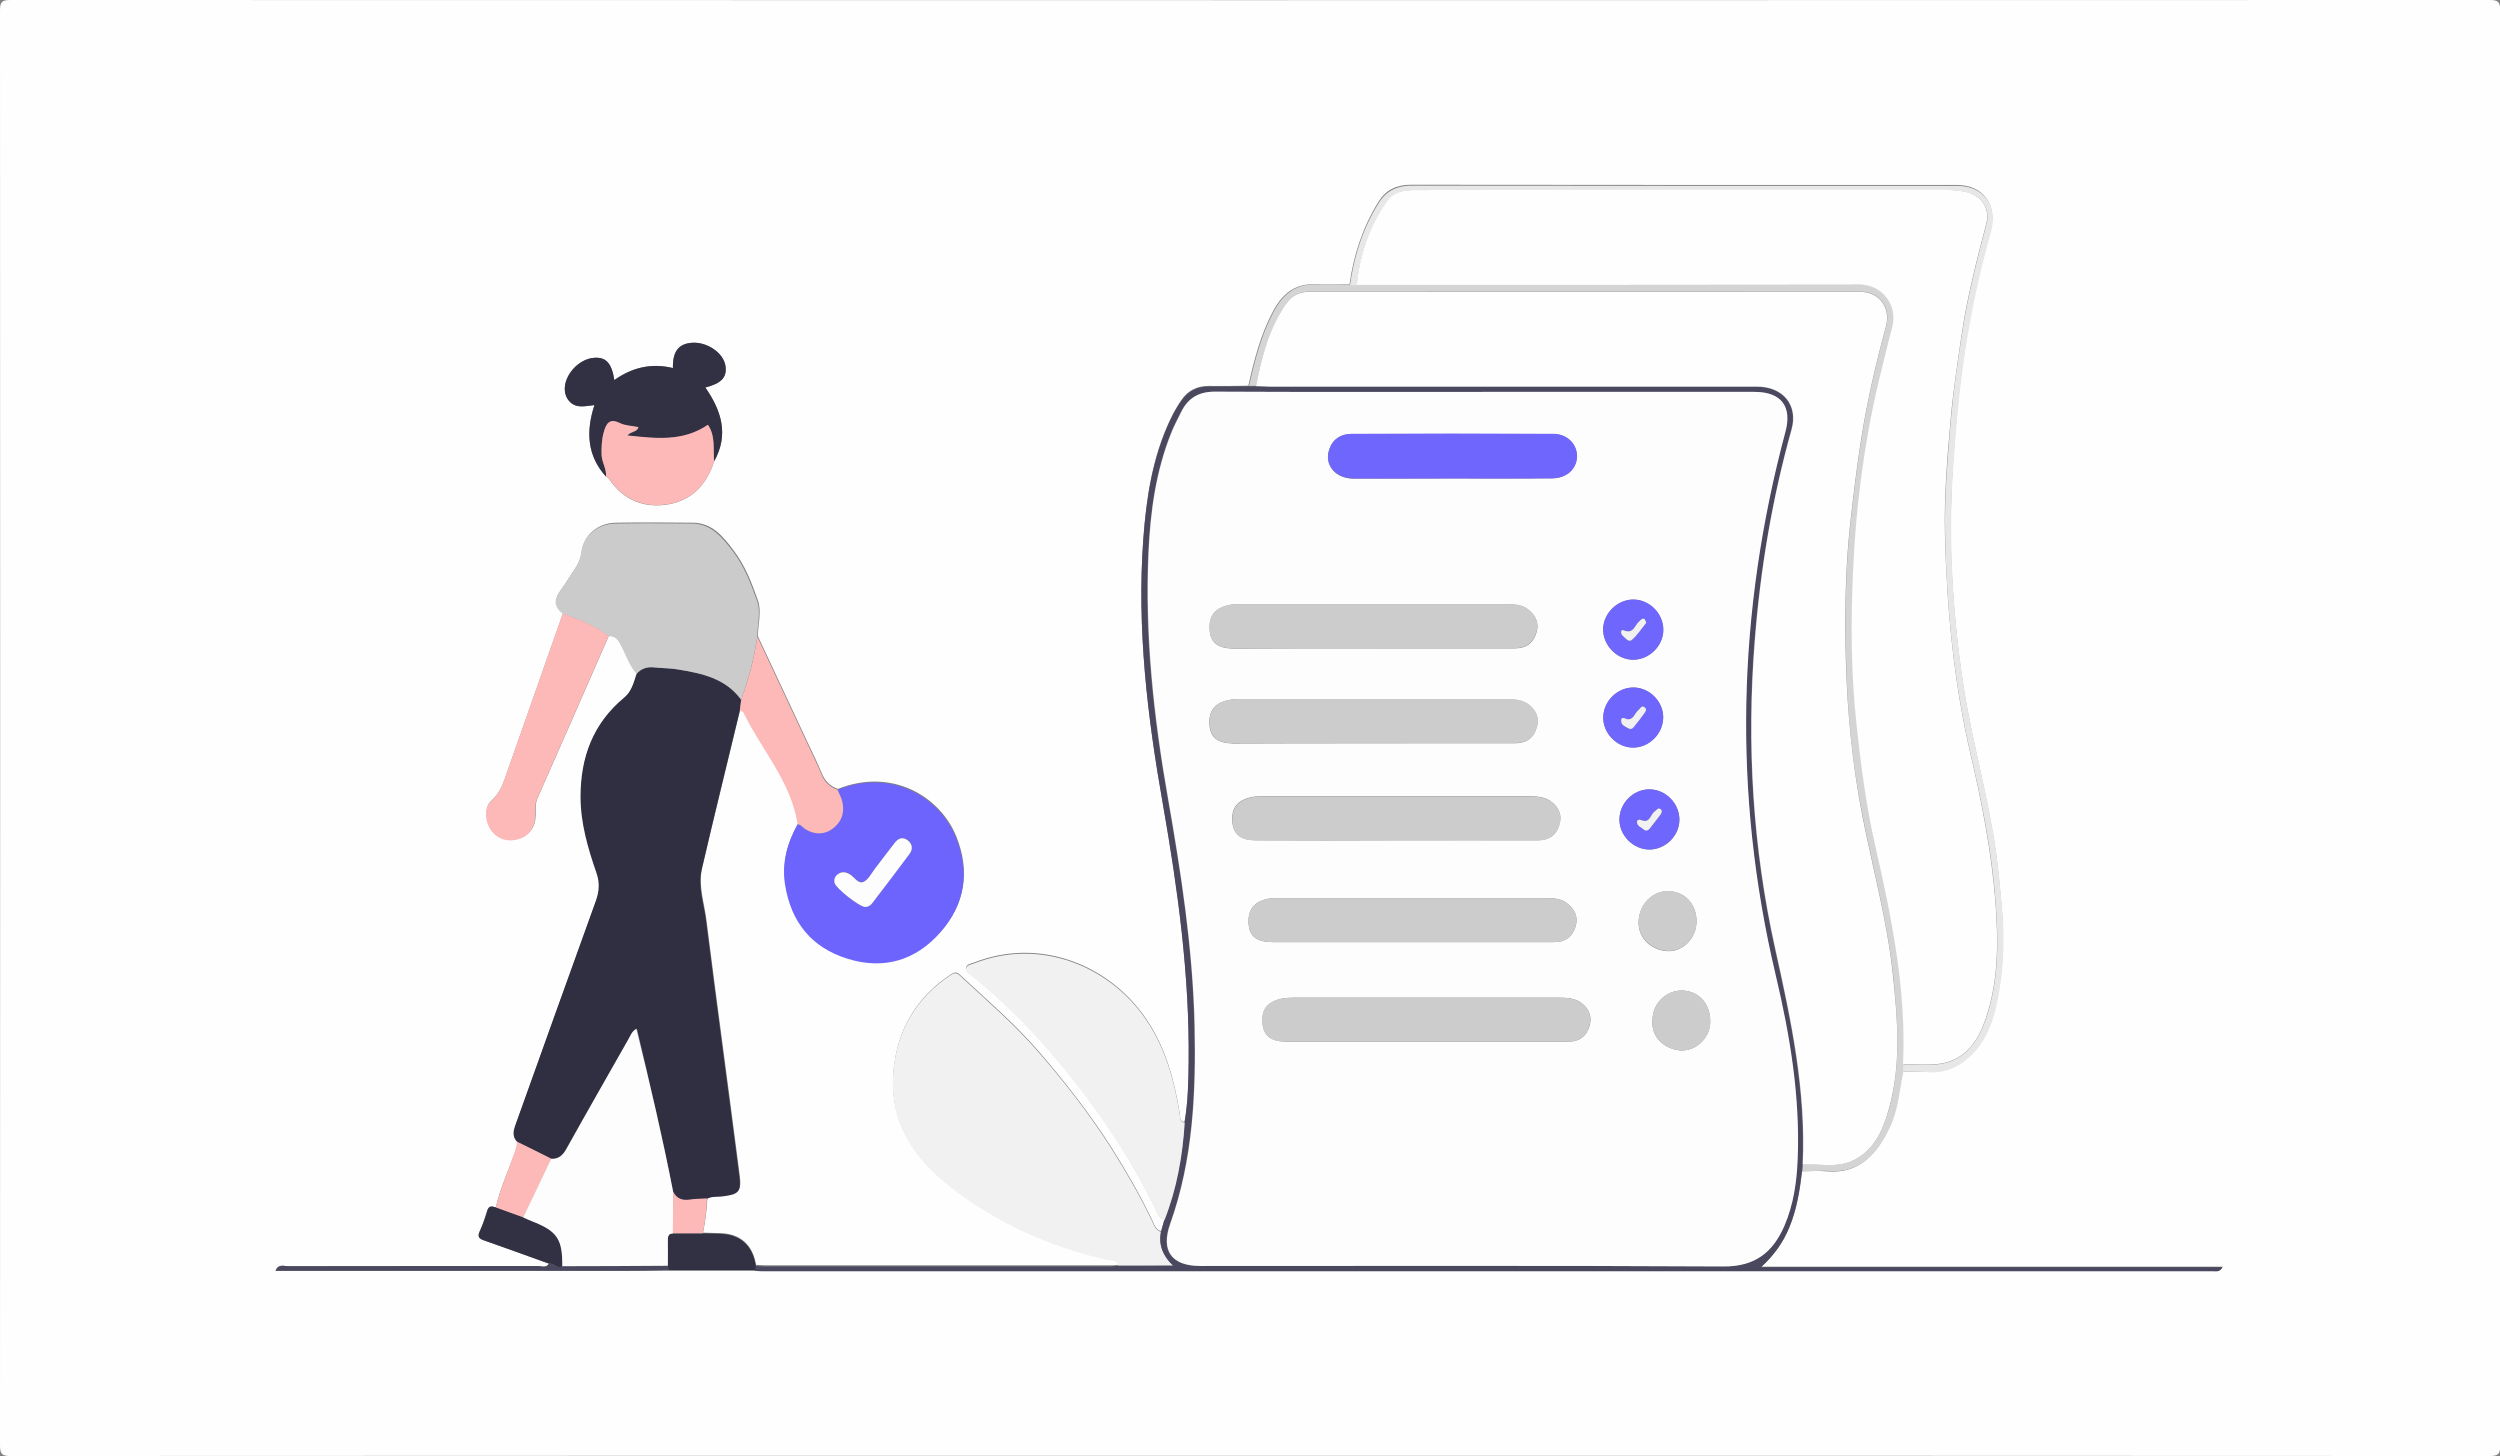 <?xml version="1.0" encoding="utf-8"?>
<!-- Generator: Adobe Illustrator 24.2.1, SVG Export Plug-In . SVG Version: 6.00 Build 0)  -->
<svg version="1.1" id="Ebene_1" xmlns="http://www.w3.org/2000/svg" xmlns:xlink="http://www.w3.org/1999/xlink" x="0px" y="0px"
	 viewBox="0 0 1080 629" style="enable-background:new 0 0 1080 629;" xml:space="preserve">
<rect x="0" y="0" width="1080" height="629" fill="#808080" stroke="none"/>
<style type="text/css">
	.st0{fill:#FEFEFE;}
	.st1{fill:#302F42;}
	.st2{fill:#F1F1F1;}
	.st3{fill:#CBCBCB;}
	.st4{fill:#4A485F;}
	.st5{fill:#6D64FE;}
	.st6{fill:#D4D4D4;}
	.st7{fill:#323143;}
	.st8{fill:#FDB8B8;}
	.st9{fill:#E7E7E7;}
	.st10{fill:#FDFDFD;}
	.st11{fill:#CCCCCC;}
	.st12{fill:#6F66FE;}
</style>
<g>
	<path class="st0" d="M540,628.9c-178.5,0-357,0-535.4,0.1c-3.7,0-4.6-0.8-4.6-4.6C0.1,417.8,0.1,211.2,0,4.6C0,0.8,0.8,0,4.6,0
		c357,0.1,713.9,0.1,1070.9,0c3.7,0,4.6,0.8,4.6,4.6c-0.1,206.6-0.1,413.2,0,619.8c0,3.7-0.8,4.6-4.6,4.6
		C897,628.9,718.5,628.9,540,628.9z M214.2,521.6c-1.7-0.5-3.1-0.9-3.8,1.5c-0.9,3-1.9,6-3.2,8.8c-1,2.2-0.5,3.2,1.7,3.9
		c9.4,3.3,18.8,6.7,28.2,10.1c-1.3,2.1-3.3,1-4.9,1c-36,0.1-72,0-108,0.1c-1.7,0-4-1.2-5.3,2c2.1,0,3.9,0,5.7,0
		c47.4,0,94.8,0,142.2,0c7.3,0,14.5-0.1,21.8-0.2c12.5,0,25.1,0,37.6,0c1.2,0.1,2.3,0.2,3.5,0.2c208.9,0,417.7,0,626.6,0
		c1.3,0,2.8,0.5,3.9-1.8c-66.4,0-132.8,0-199.3,0c5.6-5.1,9.5-10.6,12.1-17c3.2-7.7,4.6-15.9,5.5-24.2c3.5,0,6.9-0.3,10.4,0
		c14.9,1.5,22.3-8.5,27.1-18.7c3.7-7.8,4.2-16.2,5.9-24.4c4.3,0,8.6,0.1,12.9,0c4.7-0.1,9-1.5,12.9-4.3c9-6.4,12.7-15.9,14.9-26.1
		c2.7-13,3.3-26.2,2.2-39.5c-0.7-8.1-1.4-16.2-2.5-24.2c-3.3-23.9-10.1-47.2-13.9-71.1c-2.9-18.2-4.6-36.5-5.4-54.8
		c-0.5-13.2-0.3-26.6,0.5-39.9c1-14.9,2.2-29.7,4.2-44.5c2.7-19.9,6.7-39.5,12.2-58.8c3.1-11.1-3.1-19.8-14.5-19.8
		c-78.7,0-157.3,0-236-0.1c-6.2,0-10.8,2.4-13.8,7.2c-6.8,10.9-10.8,23-12.6,35.8c-4.8,0-9.6,0.3-14.3,0
		c-8.9-0.5-14.5,3.8-18.6,11.4c-5.5,10.2-8.3,21.2-10.8,32.4c-5.8,0.1-11.5,0.2-17.3,0.1c-5,0-9,2.1-11.7,6.2
		c-1.8,2.6-3.3,5.3-4.7,8.2c-7.8,16.3-10.4,33.9-11.7,51.7c-2.8,38.6,1.8,76.7,8.5,114.6c6.5,36.7,11.5,73.6,11.1,111
		c-0.1,8.8-0.2,17.6-1.8,26.3c-2.1-0.2-1.8-1.9-2-3.3c-2.3-14.7-6.1-28.8-14.6-41.3c-16-23.5-46.1-35.4-74.3-24.3
		c-1.4,0.5-3.2,0.7-3.5,2.3c-0.3,1.4,1.3,2.2,2.3,3c16.1,12.9,30.2,27.7,43,43.8c14.4,18.1,27.2,37.5,37.2,58.5
		c0.7,1.4,1.1,3.3,3.3,3.2c-0.5,1.8-1,3.5-1.5,5.3c-2.4-0.7-3-3-3.9-4.9c-5.2-10.8-11.1-21.1-17.5-31.2c-9.5-14.9-20.4-28.8-32-42.2
		c-10.3-11.8-22.1-21.9-33.4-32.4c-1.2-1.2-2.1-1.5-3.8-0.4c-15.1,9.9-23.4,24-25,41.9c-1.9,21.6,8.7,37.3,24.7,49.8
		c20.2,15.8,43.1,25.9,68.1,31.6c1.5,0.3,4-0.3,4.3,2.4c-0.8,0-1.6,0.1-2.5,0.1c-50,0-100.1,0-150.1,0c-1.3,0-2.6-0.2-3.9-0.2
		c-1.4-8.7-6.8-13.5-15.5-13.7c-2.5-0.1-4.9-0.1-7.4-0.2c1-5,1.7-10,1.9-15c2-1.1,4.2-0.7,6.3-1c7.6-0.9,8.6-1.8,7.6-9.4
		c-4.7-36.6-9.7-73.1-14.3-109.7c-0.9-7.4-3.6-14.7-1.9-22.2c5.3-22.9,11-45.8,16.5-68.7c0.5,0.3,1.4,0.5,1.6,1
		c7.8,16.1,20.5,29.7,23.4,48.2c-4.5,8-6.9,16.5-5.5,25.8c2.5,16.4,11.5,27.5,27.1,32.3c15.4,4.8,29.2,0.8,40-11.4
		c10.6-12,12.7-26,6.8-40.9c-7-17.5-27.9-30-51.2-20.7c-3.5-1.2-5.7-3.5-7.1-7c-1.7-4.1-3.7-8.2-5.6-12.2
		c-7.3-15.6-14.6-31.2-21.9-46.8c0.1-5.2,1.7-10.9,0-15.5c-2.6-7.4-5.5-15-10.4-21.4c-4.5-6-9.2-12-17.7-12.1
		c-11.1-0.1-22.1-0.2-33.2,0c-7.6,0.1-13.8,5.2-14.7,12.2c-0.4,3.3-1.7,5.9-3.5,8.5c-2,2.9-3.7,5.9-5.8,8.7
		c-2.7,3.6-2.3,6.7,1.2,9.5c-8,22.7-15.9,45.4-23.9,68c-1.7,4.8-3,9.6-7.2,13.3c-3.1,2.7-2.4,9.4,0.5,12.9c2.9,3.5,6.8,4.6,11.2,3.4
		c4.7-1.3,7.4-5,7.5-9.9c0.1-2.6-0.3-5.2,0.9-7.8c10.3-23.3,20.6-46.7,30.8-70.1c2.7-0.3,4,1.2,5.2,3.5c2.2,4.3,3.6,9.1,7,12.7
		c-1.3,3.8-2.2,7.8-5.4,10.4c-13.4,11.1-18.8,25.6-18.8,42.7c0,11.5,3.3,22.3,6.9,33c1.4,4.1,1.2,7.9-0.3,12
		c-11.6,32-23,64-34.5,96.1c-1,2.8-1.9,5.4,0.4,7.9c0.1,1.8-0.6,3.5-1.2,5.2C219.5,506.1,216,513.6,214.2,521.6z M308.5,199.3
		c6.5-11.5,3.1-21.9-3.8-31.9c7-1.8,9.4-4.4,8.7-9.3c-0.8-5.7-8.1-10.6-14.7-10c-5.7,0.5-8.2,3.8-8,10.9c-9.2-2.3-17.6-0.3-25.3,5.2
		c-1.2-7.5-3.7-10.1-9-9.6c-6.6,0.6-12.9,7.6-12.4,14c0.1,1.9,0.8,3.6,2.1,4.9c3.1,3.2,6.9,1.8,10.7,1.5c-3.7,11.5-3.2,21.9,5,30.9
		c0.4,0.3,0.9,0.5,1.2,0.9c6.4,9.4,15.4,13,26.2,11C299.2,215.9,305.4,209,308.5,199.3z"/>
	<path class="st1" d="M223.3,493.2c-2.3-2.5-1.4-5.2-0.4-7.9c11.5-32,22.9-64.1,34.5-96.1c1.5-4.2,1.7-7.9,0.3-12
		c-3.7-10.7-6.9-21.5-6.9-33c0-17.1,5.4-31.6,18.8-42.7c3.2-2.6,4.2-6.7,5.4-10.4c2-2.3,4.5-3.1,7.5-2.8c3.4,0.4,7,0.3,10.4,0.9
		c10.3,1.7,20.6,3.8,27.3,13.1c-0.2,1.5-0.4,3.1-0.6,4.6c-5.5,22.9-11.2,45.8-16.5,68.7c-1.7,7.5,1,14.8,1.9,22.2
		c4.6,36.6,9.6,73.1,14.3,109.7c1,7.5,0,8.5-7.6,9.4c-2.1,0.2-4.3-0.1-6.3,1c-2.4,0.1-4.9,0.1-7.3,0.5c-3.3,0.5-5.8-0.3-7.3-3.4
		c-4.5-23.6-10.1-46.9-15.6-70.5c-2.1,1.3-2.5,2.9-3.3,4.3c-9,15.7-17.9,31.4-26.7,47.2c-1.6,2.8-3.3,4.9-6.8,4.7
		C233.3,498.1,228.3,495.6,223.3,493.2z"/>
	<path class="st2" d="M483,546.8c-0.4-2.7-2.9-2.1-4.3-2.4c-24.9-5.7-47.9-15.8-68.1-31.6c-16-12.5-26.6-28.2-24.7-49.8
		c1.6-17.9,9.9-32,25-41.9c1.7-1.1,2.6-0.7,3.8,0.4c11.4,10.6,23.1,20.6,33.4,32.4c11.7,13.4,22.5,27.3,32,42.2
		c6.4,10.1,12.3,20.4,17.5,31.2c0.9,1.9,1.5,4.1,3.9,4.9c-1,5.6,0.8,10.3,5.3,14.5C498.3,546.8,490.6,546.8,483,546.8z"/>
	<path class="st3" d="M320.2,302.3c-6.8-9.3-17-11.4-27.3-13.1c-3.4-0.6-6.9-0.5-10.4-0.9c-3-0.3-5.5,0.5-7.5,2.8
		c-3.3-3.7-4.7-8.5-7-12.7c-1.2-2.3-2.5-3.7-5.2-3.5c-5.9-4.7-12.8-7.3-19.8-9.8c-3.5-2.8-3.9-5.8-1.2-9.5c2.1-2.8,3.8-5.8,5.8-8.7
		c1.8-2.6,3.1-5.2,3.5-8.5c0.9-7,7.2-12.1,14.7-12.2c11.1-0.2,22.1-0.1,33.2,0c8.4,0.1,13.1,6.1,17.7,12.1c4.9,6.4,7.7,14,10.4,21.4
		c1.6,4.6,0.1,10.3,0,15.5C325.8,284.4,323.3,293.4,320.2,302.3z"/>
	<path class="st4" d="M483,546.8c7.7,0,15.3,0,23.8,0c-4.5-4.3-6.3-9-5.3-14.5c0.5-1.8,1-3.5,1.5-5.3c5.3-13.5,7.8-27.6,8.7-42
		c1.5-8.7,1.7-17.5,1.8-26.3c0.4-37.4-4.7-74.3-11.1-111c-6.7-37.9-11.3-76-8.5-114.6c1.3-17.8,4-35.3,11.7-51.7
		c1.3-2.8,2.9-5.6,4.7-8.2c2.8-4.1,6.7-6.2,11.7-6.2c5.8,0,11.5-0.1,17.3-0.1c1,0,2.1,0,3.1,0c2,0.1,4,0.2,5.9,0.2
		c70.2,0,140.4,0,210.5,0c11.4,0,18,7.9,15,18.5c-8.3,29.9-13.4,60.3-15.9,91.2c-3.5,44.9-0.9,89.5,8.9,133.5
		c6.8,30.5,13.3,61.1,11.8,92.7c-0.1,1.1-0.2,2.1-0.2,3.2c-1,8.3-2.3,16.5-5.5,24.2c-2.7,6.4-6.5,11.9-12.1,17
		c66.4,0,132.8,0,199.3,0c-1.1,2.2-2.6,1.8-3.9,1.8c-208.9,0-417.7,0-626.6,0c-1.2,0-2.3-0.1-3.5-0.2c0.1-0.7,0.1-1.4,0.2-2.1
		c1.3,0.1,2.6,0.2,3.9,0.2c50,0,100.1,0,150.1,0C481.3,546.9,482.1,546.8,483,546.8z M642,169.3c-39,0-78,0.1-117-0.1
		c-6.9,0-11.8,2.5-14.8,8.6c-1.5,3-3.1,5.9-4.3,9c-6.7,16.6-9,34-9.9,51.7c-1.7,35.8,2.2,71.2,8.4,106.3c5.7,32.5,10.8,65,11.5,98.1
		c0.7,29.1-0.6,57.9-10.5,85.7c-4.2,11.8,0.5,18.3,13,18.3c75.3,0,150.7-0.2,226,0.2c13.5,0.1,21.3-6.1,26.3-17.6
		c4-9.1,5.3-18.8,5.7-28.7c1.1-27-3.3-53.4-9.5-79.6c-18.5-78.6-16.6-156.7,4.2-234.6c3-11.1-1.8-17.3-13.3-17.3
		C719.3,169.3,680.6,169.3,642,169.3z"/>
	<path class="st2" d="M511.8,485c-0.9,14.4-3.4,28.5-8.7,42c-2.2,0.1-2.6-1.8-3.3-3.2c-10-21.1-22.8-40.4-37.2-58.5
		c-12.8-16.1-26.9-30.9-43-43.8c-1-0.8-2.6-1.6-2.3-3c0.3-1.6,2.2-1.8,3.5-2.3c28.2-11.1,58.3,0.8,74.3,24.3
		c8.5,12.5,12.3,26.6,14.6,41.3C510,483.1,509.6,484.7,511.8,485z"/>
	<path class="st5" d="M361.8,341.2c23.3-9.3,44.2,3.2,51.2,20.7c6,14.9,3.8,28.9-6.8,40.9c-10.7,12.2-24.5,16.2-40,11.4
		c-15.6-4.8-24.6-15.9-27.1-32.3c-1.4-9.3,1-17.8,5.5-25.8c1.5,0.1,2.2,1.4,3.3,2.1c4.2,2.6,8.8,2.3,12.4-0.7
		c3.9-3.3,4.6-7.5,3.3-12.2C363.1,343.8,362.4,342.5,361.8,341.2z M373.8,391.8c1.2-0.1,2.3-0.6,3-1.6c5.4-7.1,10.9-14.2,16.2-21.4
		c1.5-2,1.3-4.2-0.7-5.8c-2.1-1.7-4.1-1-5.6,0.9c-2.9,3.6-5.6,7.4-8.5,11.1c-1.6,2.1-3,4.9-5.1,5.9c-2.3,1.1-4-2.3-6.1-3.4
		c-1.6-0.8-3.2-1.1-4.7-0.1c-1.3,0.9-2,2.2-1.7,3.8C360.9,383.7,371.3,391.9,373.8,391.8z"/>
	<path class="st6" d="M778.7,506c0.1-1.1,0.2-2.1,0.2-3.2c6.7-0.1,13.7,1.6,20.1-0.9c10.2-3.8,14.2-13,17-22.6
		c5.4-19.2,3.8-38.9,1.8-58.4c-2.5-23.2-8.7-45.8-13.2-68.7c-4.4-22.1-6.6-44.6-7.1-67.1c-0.5-19.4-0.3-38.9,1.8-58.2
		c1.4-12.7,2.9-25.3,4.9-37.9c2.6-16.2,6.3-32.2,10.6-48c2.2-8.2-2.8-15-11.1-15c-79.4-0.1-158.9,0-238.3,0c-4.3,0-7.4,1.8-9.9,5.4
		c-7.2,10.7-10.4,22.8-12.8,35.3c-1,0-2.1,0-3.1,0c2.5-11.2,5.3-22.2,10.8-32.4c4.1-7.5,9.7-11.9,18.6-11.4c4.8,0.3,9.6,0,14.3,0
		c1,0,2,0,3,0c71.2,0,142.4,0,213.5,0c1.7,0,3.3-0.1,5,0c9,0.7,15.1,9.1,13,18c-2,8-4.1,16.1-6,24.1c-6.3,26.8-9.8,54.1-11,81.6
		c-1,22-0.9,44.2,1.5,66.2c1.9,17.5,4.1,34.9,8,52c7.1,31.2,13.6,62.6,12.1,94.9c0,1,0,2-0.1,3c-1.7,8.2-2.2,16.7-5.9,24.4
		c-4.8,10.2-12.3,20.2-27.1,18.7C785.6,505.7,782.1,506,778.7,506z"/>
	<path class="st7" d="M261.8,205.9c-8.2-9.1-8.7-19.5-5-30.9c-3.7,0.3-7.6,1.7-10.7-1.5c-1.3-1.4-2-3-2.1-4.9
		c-0.4-6.3,5.8-13.4,12.4-14c5.3-0.5,7.8,2.1,9,9.6c7.7-5.5,16.1-7.4,25.3-5.2c-0.1-7.1,2.4-10.4,8-10.9c6.6-0.6,13.9,4.3,14.7,10
		c0.7,4.9-1.7,7.5-8.7,9.3c6.9,9.9,10.3,20.3,3.8,31.9c-0.4-5.3,0.7-11-2.7-15.7c-10.8,7.4-22.6,5.9-34.8,4.6
		c1.7-1.9,4.3-1.4,4.8-3.6c-2.8-0.5-5.6-0.5-7.9-1.7c-4.7-2.3-6.1,0.1-7.1,4c-0.9,3.3-1,6.5-0.9,9.9
		C260.1,199.9,262.1,202.7,261.8,205.9z"/>
	<path class="st8" d="M243.1,265c6.9,2.6,13.9,5.1,19.8,9.8c-10.2,23.4-20.5,46.8-30.8,70.1c-1.2,2.6-0.8,5.2-0.9,7.8
		c-0.1,4.9-2.8,8.6-7.5,9.9c-4.3,1.2-8.3,0.1-11.2-3.4c-2.9-3.6-3.7-10.2-0.5-12.9c4.2-3.7,5.5-8.5,7.2-13.3
		C227.2,310.4,235.1,287.7,243.1,265z"/>
	<path class="st9" d="M822.1,462.9c0-1,0-2,0.1-3c5.8-0.1,11.7,0.7,17.3-0.5c10.1-2.1,15.2-10.1,18.4-19.2
		c5.6-16.5,5.5-33.4,4.2-50.6c-1.6-21.6-5.8-42.6-10.7-63.5c-7.3-31.3-10.4-63-11.1-95c-0.4-16.7,1.1-33.4,2.5-50.1
		c1.1-12.4,2.9-24.6,4.8-36.9c2.4-16.1,6.5-31.8,10.6-47.5c1.7-6.5-2.3-12.2-8.8-13.6c-3.6-0.8-7.2-0.9-10.8-0.9
		c-30.7,0-61.5,0-92.2,0c-44.1,0-88.2,0-132.4,0.1c-5.2,0-11.1-0.4-14.5,4.5c-7.7,10.9-12,23.1-13.3,36.5c-1,0-2,0-3,0
		c1.8-12.8,5.7-24.9,12.6-35.8c3-4.8,7.7-7.2,13.8-7.2c78.7,0.1,157.3,0.1,236,0.1c11.4,0,17.7,8.7,14.5,19.8
		c-5.4,19.3-9.5,38.9-12.2,58.8c-2,14.8-3.2,29.6-4.2,44.5c-0.9,13.3-1,26.6-0.5,39.9c0.7,18.3,2.5,36.6,5.4,54.8
		c3.8,23.9,10.7,47.1,13.9,71.1c1.1,8,1.8,16.1,2.5,24.2c1.1,13.3,0.5,26.5-2.2,39.5c-2.1,10.2-5.9,19.7-14.9,26.1
		c-3.9,2.8-8.2,4.2-12.9,4.3C830.7,463,826.4,462.9,822.1,462.9z"/>
	<path class="st8" d="M361.8,341.2c0.6,1.4,1.3,2.7,1.8,4.1c1.4,4.7,0.6,8.9-3.3,12.2c-3.6,3.1-8.2,3.3-12.4,0.7
		c-1.1-0.7-1.8-2-3.3-2.1c-2.9-18.5-15.6-32.1-23.4-48.2c-0.2-0.5-1.1-0.7-1.6-1c0.2-1.5,0.4-3.1,0.6-4.6c3.2-8.8,5.6-17.9,7-27.2
		c7.3,15.6,14.6,31.2,21.9,46.8c1.9,4.1,3.9,8.1,5.6,12.2C356,337.6,358.3,339.9,361.8,341.2z"/>
	<path class="st8" d="M261.8,205.9c0.3-3.3-1.7-6-1.9-9.2c-0.1-3.3,0-6.6,0.9-9.9c1.1-3.9,2.5-6.3,7.1-4c2.3,1.1,5.1,1.1,7.9,1.7
		c-0.6,2.2-3.2,1.7-4.8,3.6c12.3,1.3,24,2.8,34.8-4.6c3.3,4.7,2.2,10.4,2.7,15.7c-3.1,9.8-9.3,16.7-19.3,18.5
		c-10.7,2-19.8-1.6-26.2-11C262.7,206.4,262.2,206.2,261.8,205.9z"/>
	<path class="st7" d="M326.5,546.7c-0.1,0.7-0.1,1.4-0.2,2.1c-12.5,0-25.1,0-37.6,0c-0.1-0.7-0.1-1.4-0.2-2.1c0-3.6,0-7.3,0-10.9
		c0-1.6,0.1-3,2.2-3c4.3,0,8.6,0,12.9,0c2.5,0.1,4.9,0.1,7.4,0.2C319.7,533.2,325.1,538,326.5,546.7z"/>
	<path class="st7" d="M237.2,545.9c-9.4-3.4-18.8-6.8-28.2-10.1c-2.2-0.8-2.7-1.7-1.7-3.9c1.3-2.9,2.3-5.8,3.2-8.8
		c0.7-2.4,2.1-2,3.8-1.5c4,1.4,7.9,2.9,11.9,4.3c1.2,0.5,2.4,1.1,3.6,1.6c11.1,4.3,13.4,7.7,13.3,19.5
		C240.7,548.5,239.2,545.6,237.2,545.9z"/>
	<path class="st8" d="M226.1,525.9c-4-1.4-7.9-2.9-11.9-4.3c1.9-8,5.3-15.5,7.9-23.2c0.6-1.7,1.2-3.4,1.2-5.2c5,2.5,10,4.9,14.9,7.4
		C234.2,509,230.1,517.5,226.1,525.9z"/>
	<path class="st4" d="M237.2,545.9c2-0.2,3.5,2.6,5.8,1c15.2-0.1,30.4-0.2,45.6-0.2c0.1,0.7,0.1,1.4,0.2,2.1
		c-7.3,0.1-14.5,0.2-21.8,0.2c-47.4,0-94.8,0-142.2,0c-1.8,0-3.6,0-5.7,0c1.3-3.1,3.6-2,5.3-2c36-0.1,72,0,108-0.1
		C233.9,546.9,235.9,548,237.2,545.9z"/>
	<path class="st8" d="M303.6,532.8c-4.3,0-8.6,0-12.9,0c0-6,0.1-12,0.1-18c1.6,3.1,4,3.9,7.3,3.4c2.4-0.4,4.9-0.3,7.3-0.5
		C305.3,522.9,304.6,527.9,303.6,532.8z"/>
	<path class="st10" d="M290.8,514.9c0,6-0.1,12-0.1,18c-2.1,0-2.2,1.4-2.2,3c0.1,3.6,0,7.3,0,10.9c-15.2,0.1-30.4,0.2-45.6,0.2
		c0.1-11.8-2.2-15.2-13.3-19.5c-1.2-0.5-2.4-1-3.6-1.6c4-8.4,8.1-16.9,12.1-25.3c3.5,0.2,5.3-1.9,6.8-4.7
		c8.8-15.8,17.8-31.5,26.7-47.2c0.8-1.4,1.3-3.1,3.3-4.3C280.7,467.9,286.2,491.3,290.8,514.9z"/>
	<path class="st10" d="M642,169.3c38.7,0,77.3,0,116,0c11.5,0,16.3,6.3,13.3,17.3c-20.8,77.8-22.8,156-4.2,234.6
		c6.2,26.1,10.6,52.5,9.5,79.6c-0.4,9.9-1.8,19.6-5.7,28.7c-5,11.6-12.8,17.7-26.3,17.6c-75.3-0.4-150.7-0.2-226-0.2
		c-12.5,0-17.2-6.6-13-18.3c9.9-27.8,11.1-56.6,10.5-85.7c-0.8-33.1-5.8-65.6-11.5-98.1c-6.2-35.2-10-70.5-8.4-106.3
		c0.8-17.7,3.2-35.1,9.9-51.7c1.2-3.1,2.9-6,4.3-9c3.1-6.2,7.9-8.7,14.8-8.6C564,169.4,603,169.3,642,169.3z M592.5,280.1
		c3,0,5.9,0,8.9,0c17.7,0,35.3,0,53,0c4.7,0,7.8-2,9.3-6.6c1.4-4.5-0.4-7.8-3.8-10.4c-2.3-1.7-5.2-2-8-2c-39.3,0-78.6,0-117.9,0
		c-0.8,0-1.7,0-2.5,0.2c-6.6,1.2-9.4,4.7-8.9,11c0.4,5.4,3.6,7.9,10.5,7.9C552.9,280.1,572.7,280.1,592.5,280.1z M593,321.1
		c20.5,0,41,0,61.4,0c4.9,0,8.2-2.2,9.5-7c1.2-4.5-0.8-7.9-4.3-10.2c-2.6-1.7-5.9-1.8-9.1-1.8c-38.3,0-76.6,0-115,0
		c-1.3,0-2.7-0.1-4,0.2c-6.6,1.1-9.5,4.7-9,10.9c0.4,5.5,3.6,7.9,10.4,8C553,321.1,573,321.1,593,321.1z M602.8,363
		c20.5,0,41,0,61.4,0c4.9,0,8.2-2.1,9.5-7c1.3-4.5-0.8-7.9-4.3-10.2c-2.6-1.7-5.9-1.8-9.1-1.8c-38.3,0-76.6,0-115,0
		c-1.5,0-3,0-4.4,0.3c-6.5,1.3-9.2,4.9-8.5,11.2c0.6,5.1,3.8,7.5,10.3,7.5C562.9,363.1,582.9,363.1,602.8,363z M609.9,407
		c3.6,0,7.3,0,10.9,0c16.8,0,33.7,0,50.5,0c4.7,0,7.8-2,9.3-6.6c1.4-4.5-0.5-7.9-3.9-10.4c-2.6-1.9-5.8-2-9-2c-38.5,0-77,0-115.4,0
		c-1.2,0-2.3-0.1-3.5,0.1c-6.8,1-9.9,4.7-9.4,11.1c0.4,5.4,3.6,7.8,10.5,7.8C570,407,589.9,407,609.9,407z M616,450
		c20.5,0,41,0,61.4,0c5,0,8.1-2.4,9.4-7.2c1.1-4.5-1-7.9-4.5-10.1c-2.7-1.6-5.9-1.7-9.1-1.7c-38.2,0-76.3,0-114.5,0
		c-1.8,0-3.6,0.1-5.4,0.5c-6.2,1.5-8.6,5.1-7.8,11.2c0.6,4.9,3.8,7.2,10.1,7.3C575.7,450,595.8,450,616,450z M627.3,206.7
		c14.4,0,28.7,0.1,43.1,0c6.3-0.1,10.6-4,10.8-9.3c0.2-5.4-4.1-9.9-10.3-9.9c-29.1-0.1-58.1-0.1-87.2,0c-4.5,0-8,2.2-9.5,6.7
		c-2.2,6.6,2.5,12.5,10.4,12.6C598.9,206.8,613.1,206.7,627.3,206.7z M732.9,398c0-7.5-5.2-13-12.4-13c-6.8,0-12.1,5.7-12.6,12.6
		c-0.6,8.2,6.2,13,12.3,13.3C727.1,411.3,732.9,405.2,732.9,398z M713.9,440.3c-1,9,7,13.4,12.5,13.5c6.6,0.1,12.3-5.6,12.4-12.2
		c0.2-7.9-4.9-13.6-12.3-13.7C719.8,427.9,714,433.5,713.9,440.3z M705.7,285c7-0.1,12.9-6.2,12.8-13.1c-0.1-7-6.1-12.9-13.1-12.9
		c-7,0.1-12.9,6.2-12.9,13.1C692.7,279.1,698.8,285.1,705.7,285z M705.8,297c-7-0.1-13,5.7-13.2,12.7c-0.2,6.9,5.8,13.1,12.7,13.2
		c7,0.1,13-5.7,13.2-12.8C718.7,303.3,712.8,297.1,705.8,297z M712.5,367c7,0,13-5.9,13-12.9c0-7-5.9-13-12.9-13.1
		c-7,0-13,5.9-13,12.9C699.5,360.9,705.5,366.9,712.5,367z"/>
	<path class="st0" d="M542.6,166.8c2.4-12.4,5.5-24.6,12.8-35.3c2.5-3.6,5.6-5.4,9.9-5.4c79.4,0,158.9,0,238.3,0
		c8.3,0,13.3,6.8,11.1,15c-4.3,15.8-8,31.8-10.6,48c-2,12.6-3.5,25.2-4.9,37.9c-2.1,19.4-2.3,38.8-1.8,58.2
		c0.6,22.5,2.8,45,7.1,67.1c4.5,22.9,10.8,45.5,13.2,68.7c2.1,19.4,3.7,39.1-1.8,58.4c-2.7,9.6-6.8,18.7-17,22.6
		c-6.5,2.4-13.4,0.8-20.1,0.9c1.5-31.6-5-62.2-11.8-92.7c-9.8-44-12.5-88.5-8.9-133.5c2.4-30.9,7.5-61.3,15.9-91.2
		c2.9-10.5-3.7-18.5-15-18.5c-70.2,0-140.4,0-210.5,0C546.5,166.9,544.5,166.8,542.6,166.8z"/>
	<path class="st10" d="M373.8,391.8c-2.4,0.1-12.9-8.2-13.3-10.5c-0.3-1.7,0.4-3,1.7-3.8c1.5-1,3.1-0.8,4.7,0.1
		c2.1,1.1,3.7,4.4,6.1,3.4c2.2-1,3.5-3.8,5.1-5.9c2.9-3.7,5.6-7.4,8.5-11.1c1.5-1.9,3.5-2.6,5.6-0.9c2,1.6,2.2,3.8,0.7,5.8
		c-5.3,7.2-10.8,14.3-16.2,21.4C376,391.2,375,391.8,373.8,391.8z"/>
	<path class="st0" d="M586.1,123.1c1.3-13.3,5.6-25.6,13.3-36.5c3.4-4.8,9.4-4.5,14.5-4.5c44.1-0.1,88.2-0.1,132.4-0.1
		c30.7,0,61.5,0,92.2,0c3.6,0,7.2,0.1,10.8,0.9c6.5,1.4,10.5,7.1,8.8,13.6c-4.1,15.7-8.2,31.4-10.6,47.5
		c-1.8,12.3-3.7,24.5-4.8,36.9c-1.5,16.7-2.9,33.4-2.5,50.1c0.8,32,3.8,63.7,11.1,95c4.9,20.9,9,42,10.7,63.5
		c1.3,17.2,1.4,34.2-4.2,50.6c-3.1,9.1-8.2,17.1-18.4,19.2c-5.6,1.1-11.5,0.4-17.3,0.5c1.5-32.4-5-63.7-12.1-94.9
		c-3.9-17.1-6.1-34.5-8-52c-2.4-22.1-2.5-44.2-1.5-66.2c1.2-27.5,4.7-54.8,11-81.6c1.9-8.1,4-16.1,6-24.1c2.2-8.9-3.9-17.3-13-18
		c-1.6-0.1-3.3,0-5,0C728.4,123.1,657.3,123.1,586.1,123.1z"/>
	<path class="st11" d="M592.5,280.1c-19.8,0-39.6,0-59.5,0c-6.9,0-10.1-2.4-10.5-7.9c-0.5-6.2,2.4-9.7,8.9-11
		c0.8-0.1,1.6-0.2,2.5-0.2c39.3,0,78.6,0,117.9,0c2.8,0,5.7,0.3,8,2c3.4,2.5,5.3,5.9,3.8,10.4c-1.5,4.6-4.6,6.6-9.3,6.6
		c-17.7,0-35.3,0-53,0C598.5,280.1,595.5,280.1,592.5,280.1z"/>
	<path class="st11" d="M593,321.1c-20,0-40,0-60,0c-6.8,0-10-2.5-10.4-8c-0.5-6.2,2.4-9.7,9-10.9c1.3-0.2,2.6-0.2,4-0.2
		c38.3,0,76.6,0,115,0c3.2,0,6.4,0.1,9.1,1.8c3.5,2.3,5.6,5.7,4.3,10.2c-1.3,4.8-4.6,7-9.5,7C633.9,321,613.4,321.1,593,321.1z"/>
	<path class="st11" d="M602.8,363.1c-20,0-40,0-60,0c-6.6,0-9.8-2.4-10.3-7.5c-0.7-6.3,2-9.9,8.5-11.2c1.4-0.3,3-0.3,4.4-0.3
		c38.3,0,76.6,0,115,0c3.2,0,6.4,0.1,9.1,1.8c3.5,2.3,5.5,5.7,4.3,10.2c-1.4,4.8-4.6,7-9.5,7C643.8,363,623.3,363,602.8,363.1z"/>
	<path class="st11" d="M609.9,407c-20,0-40,0-60,0c-6.9,0-10.1-2.4-10.5-7.8c-0.5-6.4,2.6-10.1,9.4-11.1c1.1-0.2,2.3-0.1,3.5-0.1
		c38.5,0,77,0,115.4,0c3.2,0,6.4,0.1,9,2c3.4,2.5,5.3,5.8,3.9,10.4c-1.4,4.6-4.6,6.6-9.3,6.6c-16.8,0-33.7,0-50.5,0
		C617.2,407,613.6,407,609.9,407z"/>
	<path class="st11" d="M616,450c-20.2,0-40.3,0-60.5,0c-6.2,0-9.4-2.3-10.1-7.3c-0.8-6.2,1.6-9.7,7.8-11.2c1.7-0.4,3.6-0.5,5.4-0.5
		c38.2,0,76.3,0,114.5,0c3.2,0,6.4,0.1,9.1,1.7c3.6,2.2,5.7,5.6,4.5,10.1c-1.2,4.8-4.4,7.2-9.4,7.2C656.9,450,636.4,450,616,450z"/>
	<path class="st12" d="M627.3,206.7c-14.2,0-28.4,0.1-42.6,0c-7.9-0.1-12.7-6-10.4-12.6c1.5-4.5,5-6.6,9.5-6.7
		c29.1-0.1,58.1-0.1,87.2,0c6.1,0,10.4,4.5,10.3,9.9c-0.2,5.4-4.5,9.3-10.8,9.3C656,206.8,641.6,206.7,627.3,206.7z"/>
	<path class="st11" d="M732.9,398c0,7.2-5.8,13.3-12.7,12.8c-6.1-0.4-12.9-5.2-12.3-13.3c0.5-6.9,5.8-12.6,12.6-12.6
		C727.7,385,733,390.5,732.9,398z"/>
	<path class="st11" d="M713.9,440.3c0.1-6.8,5.9-12.5,12.7-12.4c7.3,0.1,12.4,5.8,12.3,13.7c-0.1,6.6-5.8,12.3-12.4,12.2
		C721,453.8,712.9,449.3,713.9,440.3z"/>
	<path class="st12" d="M705.7,285c-7,0.1-13-5.9-13.1-12.9c-0.1-6.9,5.9-13,12.9-13.1c7-0.1,13,5.9,13.1,12.9
		C718.7,278.8,712.7,284.9,705.7,285z M711.2,269c-0.3-0.7-0.4-1.3-0.7-1.5c-1.1-0.7-1.7,0.4-2.4,1c-1.9,1.7-2.4,5.6-6.7,3.8
		c-1.3-0.6-1.4,1.5-0.4,2.3c1.2,0.9,2.5,3.2,4,1.8C707.3,274.3,709.1,271.5,711.2,269z"/>
	<path class="st12" d="M705.8,297c7,0.1,12.9,6.3,12.7,13.2c-0.2,7-6.2,12.9-13.2,12.8c-6.9-0.1-12.9-6.3-12.7-13.2
		C692.8,302.7,698.9,296.9,705.8,297z M702.9,310.7c-1.3-0.5-2.9-1.3-2.5,1.1c0.2,1.5,1.9,2.2,3.2,2.8c1.4,0.7,2.1-0.5,2.8-1.4
		c1.2-1.5,2.4-3.1,3.6-4.7c0.6-0.9,1.8-1.9,0.5-3c-1.3-1.1-1.9,0.6-2.7,1.2C706.1,308.1,705.8,311.1,702.9,310.7z"/>
	<path class="st12" d="M712.5,367c-6.9,0-13-6.1-12.9-13.1c0.1-7,6.1-13,13-12.9c7,0,12.9,6.1,12.9,13.1
		C725.5,361,719.4,367,712.5,367z M709.3,354.4c-1.1-0.5-2.2-0.4-2.1,0.9c0,1.5,1.6,1.9,2.6,2.8c1,0.9,2.1,0.9,2.9-0.2
		c1.5-1.9,3-3.9,4.5-5.8c0.6-0.8,1.2-1.8,0.1-2.6c-1.1-0.8-1.6,0.4-2.4,1C713,351.8,712.9,355.7,709.3,354.4z"/>
	<path class="st2" d="M711.2,269c-2,2.5-3.8,5.3-6.2,7.4c-1.5,1.3-2.9-0.9-4-1.8c-1-0.8-0.9-2.9,0.4-2.3c4.3,1.8,4.7-2.1,6.7-3.8
		c0.7-0.6,1.3-1.7,2.4-1C710.7,267.7,710.8,268.3,711.2,269z"/>
	<path class="st2" d="M702.9,310.7c2.9,0.4,3.2-2.6,4.9-3.9c0.8-0.7,1.4-2.3,2.7-1.2c1.3,1,0.1,2.1-0.5,3c-1.2,1.6-2.3,3.2-3.6,4.7
		c-0.7,0.9-1.4,2.1-2.8,1.4c-1.3-0.7-3-1.4-3.2-2.8C700,309.4,701.6,310.2,702.9,310.7z"/>
	<path class="st2" d="M709.3,354.4c3.6,1.3,3.7-2.7,5.6-3.9c0.8-0.5,1.3-1.7,2.4-1c1,0.7,0.5,1.7-0.1,2.6c-1.5,1.9-3,3.9-4.5,5.8
		c-0.9,1.1-1.9,1.2-2.9,0.2c-1-0.8-2.5-1.3-2.6-2.8C707.1,354,708.2,353.9,709.3,354.4z"/>
</g>
</svg>
